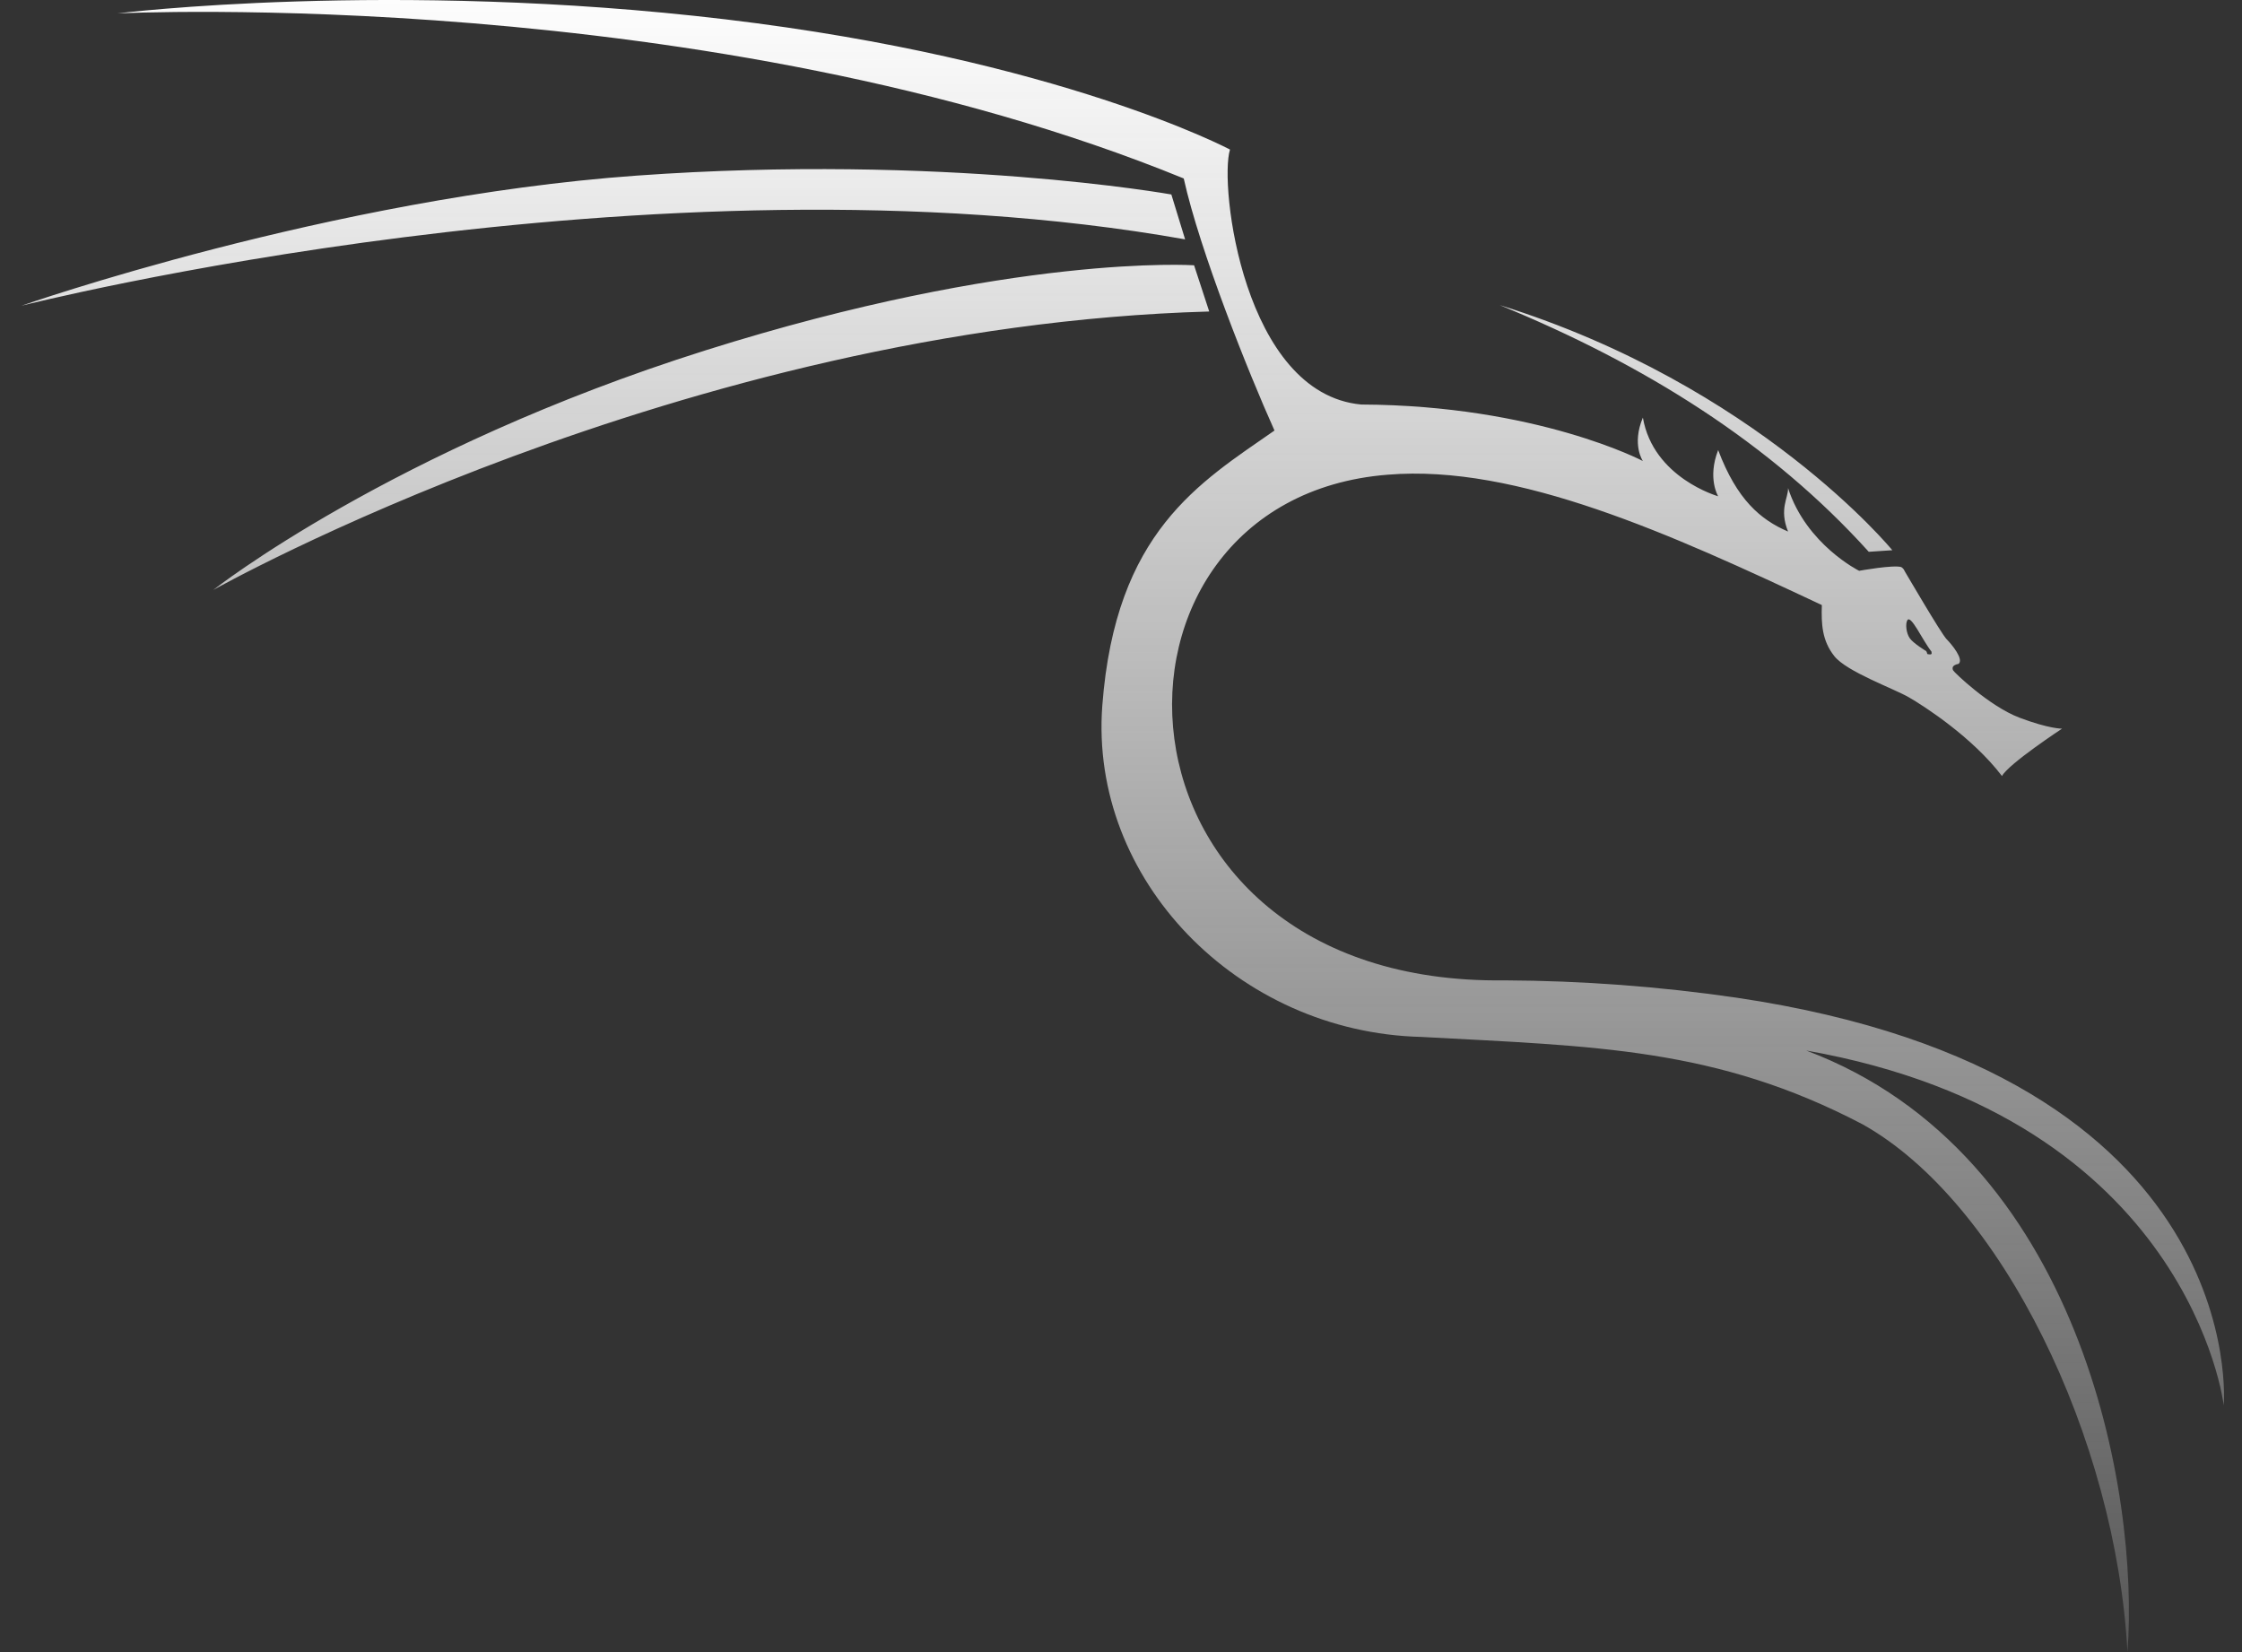 <svg width="57" height="42" viewBox="0 0 57 42" fill="none" xmlns="http://www.w3.org/2000/svg">
<rect x="0" y="0" width="57" height="42" fill="#333333" stroke="none"/>
<path d="M30.358 6.744C30.358 6.744 25.762 6.438 17.929 8.909C9.949 11.428 5.422 14.998 5.422 14.998C5.422 14.998 17.317 8.297 30.743 7.919L30.358 6.744ZM47.511 14.028L48.11 13.988C48.11 13.988 44.685 9.799 38.128 7.756C41.815 9.267 45.021 11.27 47.511 14.028ZM48.49 15.77C48.581 15.61 48.878 16.281 49.104 16.563C49.114 16.62 49.127 16.655 48.999 16.627C48.987 16.568 48.969 16.551 48.969 16.551C48.969 16.551 48.654 16.363 48.556 16.229C48.46 16.095 48.441 15.859 48.49 15.77ZM56.536 35.725C56.536 35.725 57.264 27.305 44.146 25.363C42.195 25.079 40.227 24.932 38.257 24.923C27.743 25.064 27.36 12.691 35.282 12.068C38.565 11.795 42.485 13.581 46.318 15.382C46.302 15.862 46.323 16.288 46.636 16.681C46.948 17.076 48.148 17.505 48.532 17.728C48.915 17.949 50.145 18.74 50.898 19.729C51.062 19.42 52.425 18.524 52.425 18.524C52.425 18.524 52.098 18.531 51.34 18.244C50.579 17.956 49.676 17.09 49.655 17.041C49.632 16.989 49.62 16.911 49.795 16.876C49.932 16.761 49.627 16.389 49.492 16.252C49.356 16.116 48.453 14.567 48.432 14.534C48.411 14.497 48.404 14.461 48.339 14.417C48.141 14.353 47.266 14.511 47.266 14.511C47.266 14.511 45.924 13.845 45.459 12.409C45.467 12.661 45.228 12.936 45.459 13.513C44.76 13.214 44.158 12.703 43.682 11.442C43.402 12.16 43.682 12.616 43.682 12.616C43.682 12.616 42.032 12.15 41.768 10.616C41.479 11.305 41.768 11.72 41.768 11.72C41.768 11.72 39.078 10.303 34.607 10.284C31.614 10.006 30.991 4.697 31.271 3.802C31.271 3.802 26.954 1.508 18.454 0.493C9.956 -0.519 2.988 0.34 2.988 0.34C2.988 0.34 18.038 -0.389 30.095 4.537C30.505 6.384 31.737 9.465 32.402 10.945C30.501 12.27 28.359 13.515 28.025 17.935C27.691 22.355 31.46 26.243 36.131 26.361C40.564 26.601 43.63 26.634 47.345 28.578C50.892 30.555 53.799 36.58 54.088 42C54.396 37.978 52.901 29.331 45.922 26.707C55.677 28.43 56.536 35.725 56.536 35.725ZM30.13 6.085L29.78 4.944C29.78 4.944 23.984 3.906 16.195 4.464C8.406 5.021 0.543 7.773 0.543 7.773C0.543 7.773 16.634 3.689 30.13 6.085Z" fill="url(#paint0_linear_2003_206)"/>
<defs>
<linearGradient id="paint0_linear_2003_206" x1="28.543" y1="0" x2="28.543" y2="42" gradientUnits="userSpaceOnUse">
<stop stop-color="#FDFDFD"/>
<stop offset="1" stop-color="white" stop-opacity="0.18"/>
</linearGradient>
</defs>
</svg>
